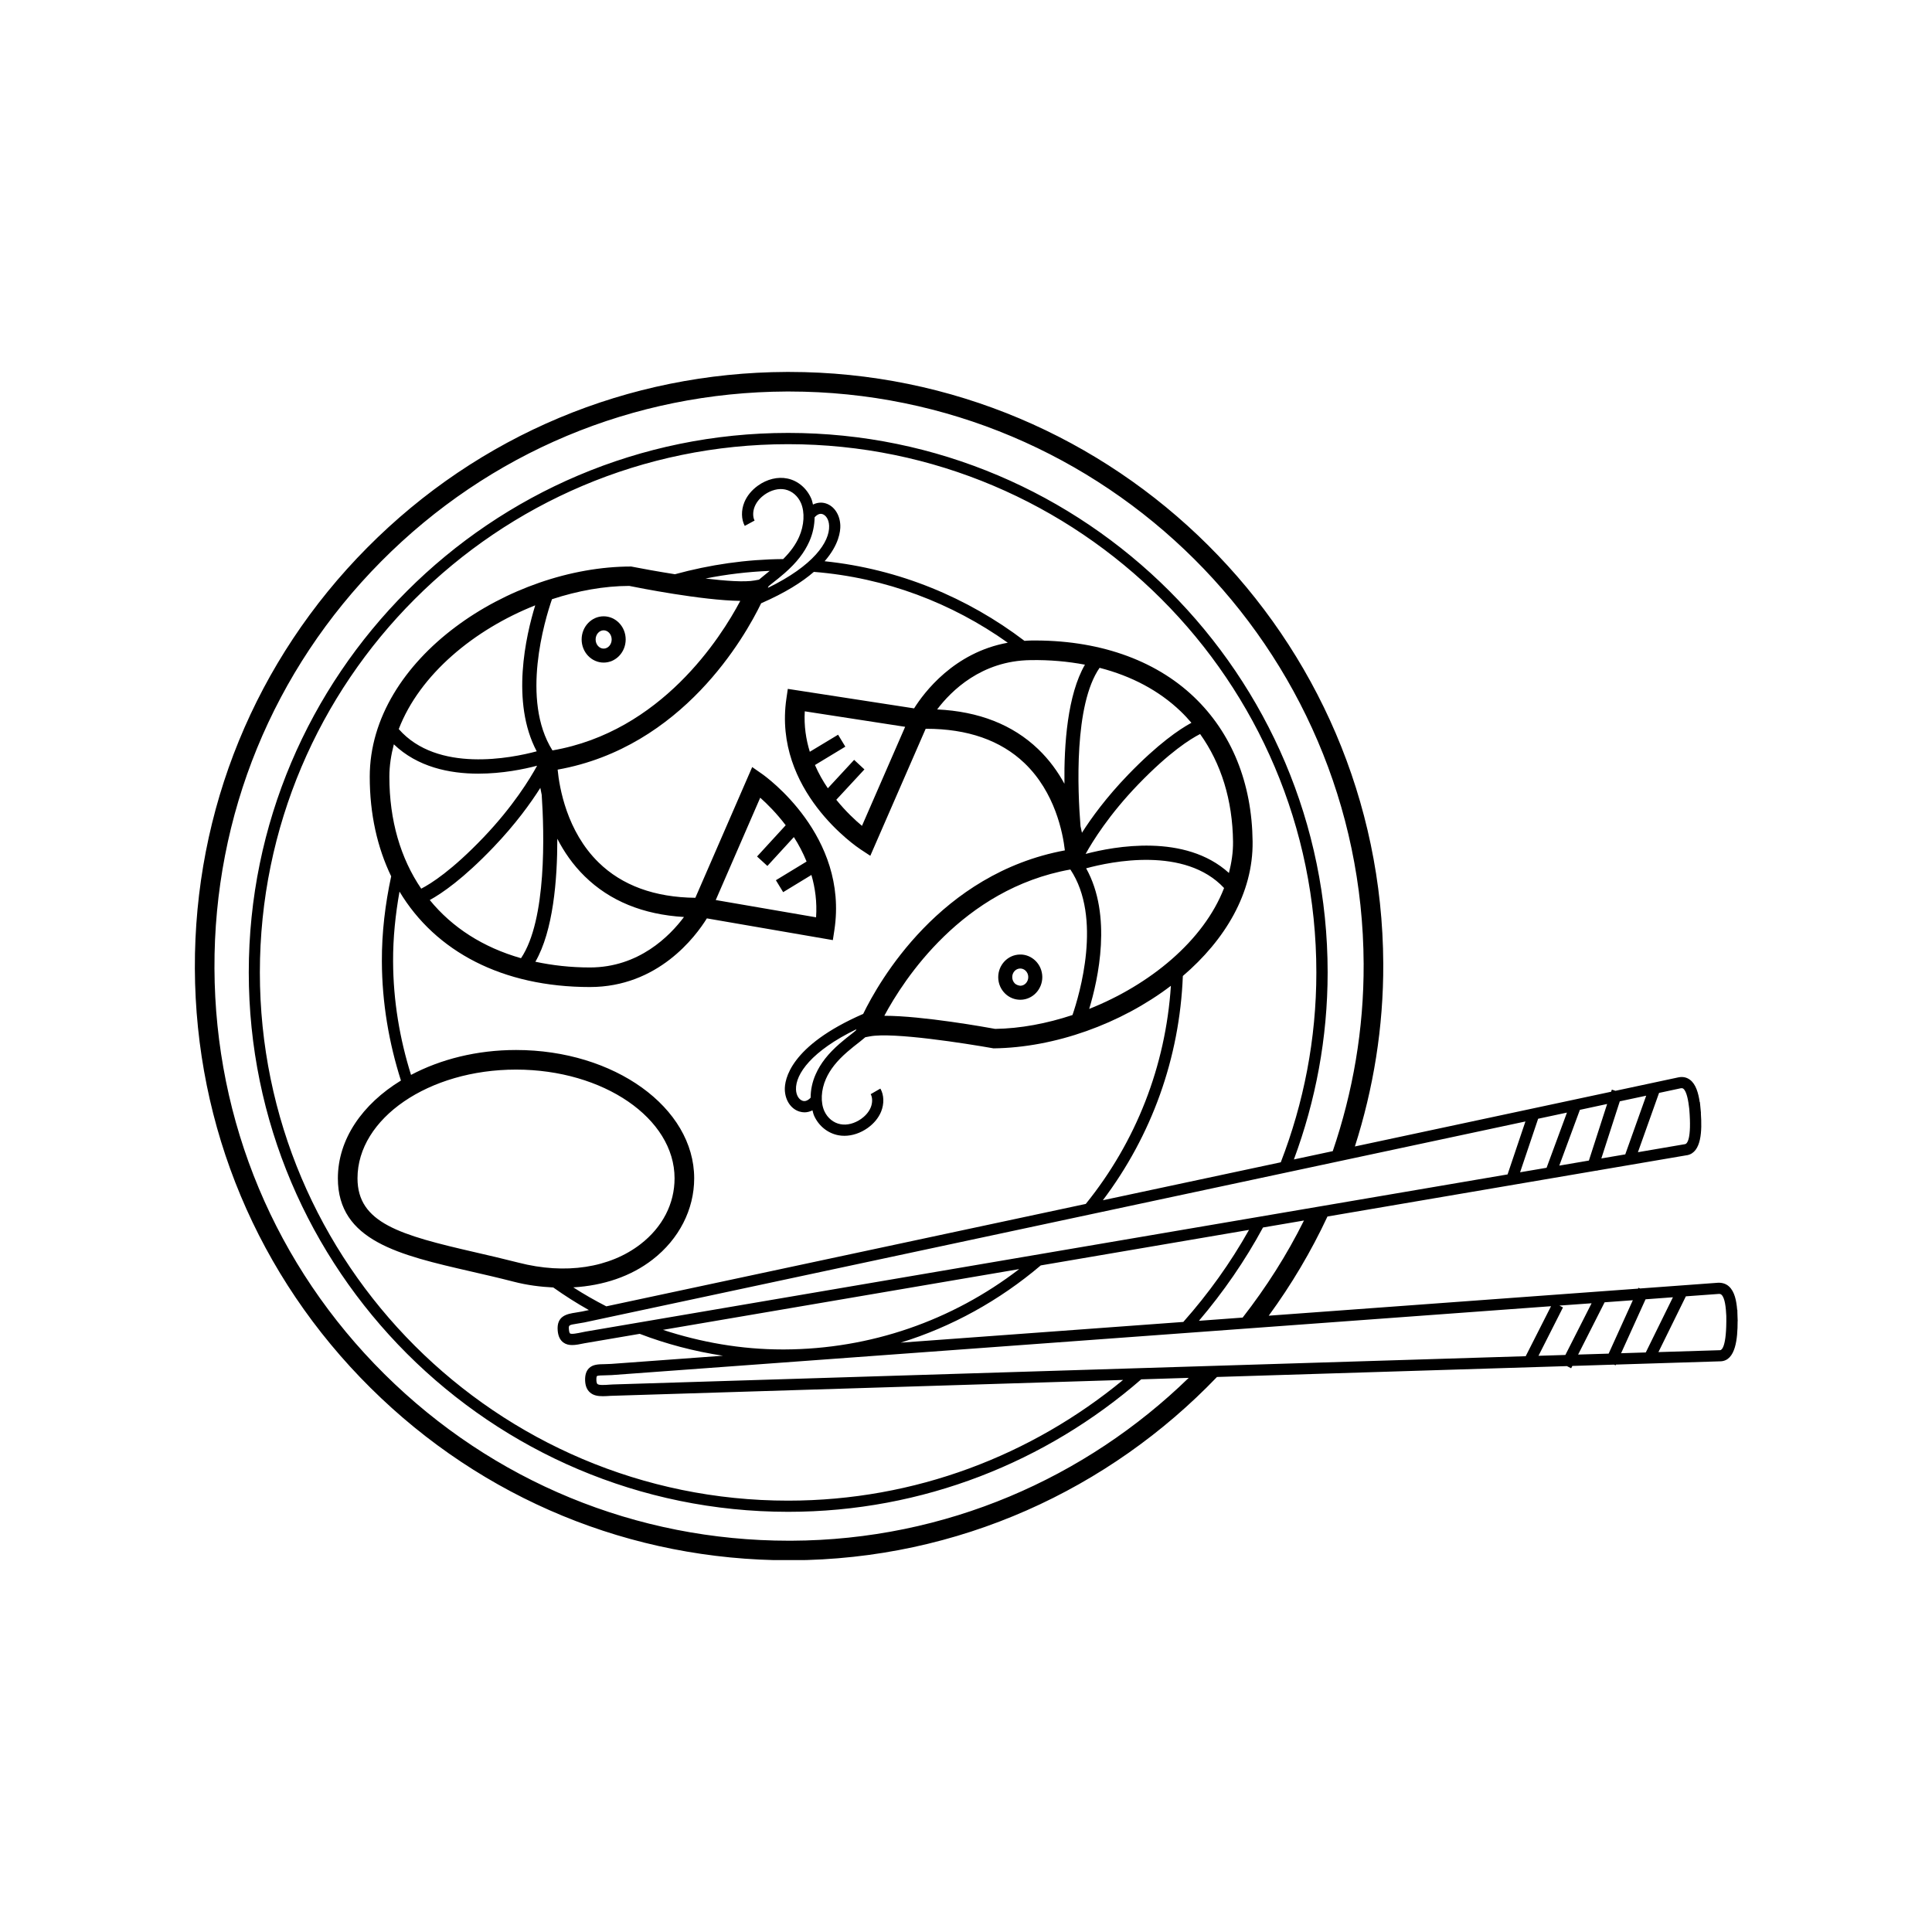 <svg xmlns="http://www.w3.org/2000/svg" xmlns:xlink="http://www.w3.org/1999/xlink" width="400" zoomAndPan="magnify" viewBox="0 0 300 300" height="400" preserveAspectRatio="xMidYMid meet" version="1.0"><defs><clipPath id="c6c13c284f"><path d="M 30 57.75 L 270 57.75 L 270 242.25 L 30 242.25 Z M 30 57.75 " clip-rule="nonzero"/></clipPath></defs><path fill="currentColor" d="M 93.734 100.715 C 93.051 100.715 92.488 100.078 92.488 99.297 C 92.488 98.516 93.051 97.875 93.734 97.875 C 94.418 97.875 94.98 98.516 94.98 99.297 C 94.98 100.078 94.422 100.715 93.734 100.715 Z M 93.734 95.699 C 91.848 95.699 90.316 97.312 90.316 99.293 C 90.316 101.277 91.848 102.887 93.734 102.887 C 95.621 102.887 97.156 101.277 97.156 99.293 C 97.156 97.312 95.621 95.699 93.734 95.699 " fill-opacity="1" fill-rule="nonzero"/><path fill="currentColor" d="M 158.41 150.391 C 158.414 150.391 158.418 150.391 158.426 150.391 C 158.734 150.391 159.031 150.512 159.262 150.738 C 159.52 150.992 159.664 151.332 159.668 151.711 C 159.676 152.449 159.125 153.059 158.438 153.066 C 158.211 153.043 157.824 152.945 157.59 152.719 C 157.332 152.461 157.184 152.117 157.18 151.742 C 157.168 151.008 157.723 150.398 158.41 150.391 Z M 158.422 155.242 C 158.438 155.242 158.449 155.242 158.465 155.242 C 160.348 155.223 161.863 153.625 161.848 151.691 C 161.832 150.734 161.457 149.844 160.781 149.184 C 160.125 148.547 159.258 148.195 158.387 148.219 C 156.5 148.238 154.984 149.836 155.004 151.773 C 155.016 152.73 155.395 153.617 156.07 154.277 C 156.707 154.898 157.543 155.242 158.422 155.242 " fill-opacity="1" fill-rule="nonzero"/><g clip-path="url(#c6c13c284f)"><path fill="currentColor" d="M 267.121 209.656 L 257.52 209.953 L 261.781 201.293 L 266.906 200.918 C 266.922 200.918 266.941 200.918 266.957 200.918 C 267.145 200.918 267.238 200.984 267.312 201.047 C 267.855 201.543 268 203.07 268.059 204.34 C 268.133 209.254 267.312 209.629 267.121 209.656 Z M 255.52 201.754 L 259.77 201.438 L 255.555 210.008 L 251.723 210.129 Z M 249.164 202.219 L 253.547 201.898 L 249.789 210.191 L 245.051 210.336 Z M 122.883 239.242 C 122.758 239.242 122.637 239.242 122.508 239.242 C 98.82 239.242 76.52 230.059 59.691 213.363 C 42.77 196.578 33.402 174.211 33.301 150.379 C 33.203 126.543 42.398 104.105 59.184 87.18 C 75.965 70.262 98.332 60.891 122.164 60.793 C 122.285 60.793 122.406 60.793 122.527 60.793 C 171.559 60.793 211.547 100.582 211.746 149.656 C 211.789 159.84 210.066 169.613 206.949 178.75 L 200.914 180.039 C 204.277 170.98 206.156 161.203 206.156 150.988 C 206.156 104.801 168.582 67.223 122.391 67.223 C 76.203 67.223 38.629 104.797 38.629 150.988 C 38.629 197.18 76.203 234.754 122.391 234.754 C 143.359 234.754 162.504 226.965 177.207 214.184 L 184.586 213.953 C 168.602 229.488 146.879 239.141 122.883 239.242 Z M 246.723 180.211 L 242.125 180.996 L 245.324 172.336 L 249.555 171.426 Z M 260.992 168.984 C 261.047 168.977 261.094 168.973 261.137 168.973 C 261.254 168.973 261.32 169.008 261.375 169.047 C 261.922 169.453 262.172 170.977 262.309 172.195 C 262.707 177 261.938 177.598 261.672 177.66 L 254.336 178.914 L 257.617 169.707 Z M 248.656 179.883 L 251.52 171.012 L 255.621 170.137 L 252.371 179.25 L 252.375 179.25 Z M 192.957 204.594 L 186.168 205.094 C 189.961 200.633 193.312 195.793 196.117 190.605 L 202.48 189.52 C 199.82 194.883 196.602 199.91 192.957 204.594 Z M 242.141 202.73 L 247.141 202.371 L 243.07 210.398 L 238.895 210.527 L 242.699 203.016 Z M 95.18 214.977 L 94.715 215.004 C 93.914 215.062 93.008 215.125 92.766 214.906 C 92.676 214.82 92.613 214.594 92.605 214.281 C 92.59 213.805 92.684 213.691 92.684 213.691 C 92.793 213.574 93.496 213.562 93.961 213.559 C 94.277 213.551 94.617 213.547 94.996 213.523 L 240.844 202.828 L 236.91 210.59 Z M 171.25 186.375 C 178.844 176.312 183.172 164.281 183.672 151.551 C 190.211 145.961 194.598 138.703 194.504 130.672 C 194.406 121.578 191.262 113.824 185.418 108.242 C 179.27 102.367 170.352 99.305 159.965 99.461 C 159.66 99.465 159.379 99.496 159.082 99.512 C 150.258 92.805 139.637 88.355 128.047 87.148 C 130.277 84.59 130.516 82.484 130.484 81.582 C 130.422 79.918 129.535 78.582 128.227 78.168 C 127.543 77.953 126.863 78.043 126.238 78.348 C 126.16 78.043 126.102 77.719 125.977 77.438 C 125.277 75.809 123.891 74.637 122.266 74.305 C 120.77 73.992 119.105 74.398 117.691 75.41 C 116.719 76.109 115.988 77 115.582 77.992 C 115.07 79.238 115.098 80.645 115.645 81.66 L 117.172 80.832 C 116.875 80.277 116.883 79.402 117.191 78.656 C 117.547 77.781 118.207 77.18 118.699 76.824 C 119.723 76.098 120.898 75.793 121.91 76.008 C 122.984 76.23 123.902 77.023 124.379 78.125 C 124.988 79.562 124.879 81.574 124.078 83.379 C 123.551 84.57 122.742 85.684 121.613 86.812 C 115.844 86.855 110.215 87.688 104.805 89.168 C 102.09 88.738 99.586 88.281 98.004 87.969 C 79.23 87.969 57.414 102.23 57.414 120.617 C 57.414 126.426 58.594 131.613 60.742 136.074 C 59.816 140.379 59.277 144.793 59.297 149.297 C 59.324 155.75 60.398 161.941 62.258 167.785 C 56.277 171.445 52.465 176.887 52.465 182.973 C 52.465 192.688 62.035 194.883 73.117 197.43 C 75.246 197.918 77.473 198.43 79.742 199.016 C 81.836 199.559 83.891 199.816 85.91 199.918 C 87.691 201.18 89.527 202.355 91.441 203.426 L 90.375 203.652 C 90.035 203.719 89.719 203.77 89.43 203.812 C 88.07 204.027 86.371 204.293 86.605 206.676 C 86.688 207.508 86.973 208.09 87.477 208.461 C 87.875 208.758 88.336 208.859 88.848 208.859 C 89.426 208.859 90.07 208.723 90.773 208.578 L 99.336 207.117 C 103.457 208.699 107.781 209.836 112.262 210.516 L 94.871 211.789 C 94.527 211.812 94.215 211.816 93.918 211.824 C 92.902 211.84 92.023 211.855 91.418 212.496 C 91.02 212.918 90.836 213.52 90.855 214.336 C 90.883 215.168 91.121 215.773 91.586 216.195 C 92.117 216.684 92.809 216.801 93.605 216.801 C 93.988 216.801 94.395 216.773 94.816 216.746 L 174.391 214.277 C 160.223 225.953 142.125 233.02 122.375 233.02 C 77.148 233.02 40.352 196.223 40.352 151 C 40.352 105.77 77.148 68.973 122.375 68.973 C 167.602 68.973 204.402 105.77 204.402 151 C 204.402 161.391 202.422 171.32 198.879 180.48 Z M 132.477 160.359 C 131.781 160.902 131.086 161.441 130.418 162.023 C 128.602 163.602 127.406 165.121 126.66 166.812 C 126.125 168.008 125.875 169.254 125.875 170.449 C 125.488 170.859 125.047 171.07 124.637 170.934 C 124.039 170.742 123.637 170.055 123.602 169.18 C 123.516 166.777 126.012 163.203 132.98 159.82 L 132.902 160.004 C 132.762 160.121 132.621 160.246 132.477 160.359 Z M 132.629 117.992 L 128.547 122.402 C 127.801 121.309 127.121 120.113 126.547 118.793 L 131.262 115.941 L 130.137 114.086 L 125.746 116.734 C 125.156 114.82 124.832 112.715 124.965 110.453 L 140.551 112.859 L 133.848 128.238 C 132.797 127.367 131.312 125.98 129.859 124.188 L 134.227 119.473 Z M 165.285 121.703 C 164.273 119.852 162.949 117.992 161.203 116.32 C 157.25 112.531 151.984 110.465 145.52 110.16 C 147.691 107.285 152.398 102.602 160.004 102.504 C 163.004 102.449 165.816 102.711 168.469 103.211 C 165.762 107.887 165.211 115.559 165.285 121.703 Z M 175.184 120.289 C 171.781 123.816 169.465 127.012 168.004 129.312 C 167.941 128.98 167.867 128.641 167.781 128.285 C 167.328 122.684 166.758 109.453 170.742 103.699 C 175.715 104.977 179.977 107.242 183.32 110.441 C 183.918 111.012 184.469 111.613 185.004 112.234 C 183.117 113.254 179.82 115.496 175.184 120.289 Z M 190.828 135.555 C 184.039 129.383 173.035 131.414 168.574 132.598 C 169.652 130.652 172.215 126.5 176.746 121.801 C 181.609 116.77 184.828 114.754 186.352 113.98 C 189.621 118.551 191.391 124.238 191.465 130.703 C 191.484 132.359 191.23 133.969 190.828 135.555 Z M 166.207 135.016 C 171.199 142.496 167.609 154.48 166.535 157.613 C 162.535 158.938 158.434 159.711 154.531 159.766 C 153.227 159.527 143.27 157.73 137.316 157.73 C 140.305 152.141 149.426 138.012 166.207 135.016 Z M 169.129 156.664 C 170.527 152.055 172.73 142.133 168.656 134.832 C 172.535 133.773 184 131.387 190.074 137.891 C 186.902 146.102 178.535 152.926 169.129 156.664 Z M 119.16 134.465 L 123.27 129.98 C 124.012 131.133 124.68 132.395 125.246 133.781 L 120.48 136.68 L 121.609 138.535 L 125.996 135.863 C 126.582 137.879 126.883 140.074 126.719 142.441 L 111.141 139.758 L 118.047 123.867 C 119.094 124.793 120.57 126.258 122.004 128.145 L 117.555 132.996 Z M 61.156 115.578 C 64.828 119.105 69.781 120.133 74.258 120.133 C 78.004 120.133 81.383 119.434 83.402 118.898 C 82.328 120.867 79.703 125.188 75.062 130.047 C 70.176 135.156 66.945 137.199 65.406 137.992 C 62.211 133.297 60.461 127.41 60.461 120.613 C 60.461 118.895 60.73 117.219 61.156 115.578 Z M 83.34 116.664 C 79.477 117.703 67.922 120.062 61.918 113.211 C 65.176 104.727 73.641 97.75 83.109 93.996 C 81.66 98.707 79.293 109.035 83.34 116.664 Z M 86.539 130.238 C 87.57 132.246 88.941 134.262 90.789 136.07 C 94.684 139.895 99.859 142.012 106.207 142.391 C 104.012 145.332 99.203 150.227 91.598 150.227 C 88.594 150.227 85.781 149.902 83.133 149.34 C 85.906 144.539 86.547 136.598 86.539 130.238 Z M 84.117 123.43 C 84.508 129.223 84.918 142.852 80.902 148.789 C 75.027 147.117 70.211 144.027 66.734 139.758 C 68.629 138.719 71.949 136.445 76.633 131.547 C 80.066 127.957 82.406 124.699 83.902 122.34 C 83.961 122.688 84.031 123.051 84.117 123.43 Z M 114.949 93.305 C 111.949 98.988 102.668 113.613 85.785 116.523 C 80.836 108.68 84.602 96.246 85.711 93.047 C 89.711 91.734 93.816 90.988 97.711 90.98 C 99.012 91.246 108.992 93.234 114.949 93.305 Z M 118.719 89.297 C 118.426 89.527 118.145 89.777 117.859 90.008 L 117.18 90.133 C 115.652 90.414 112.734 90.215 109.555 89.832 C 112.809 89.18 116.141 88.785 119.523 88.645 C 119.254 88.859 118.988 89.086 118.719 89.297 Z M 125.672 84.078 C 126.219 82.848 126.477 81.559 126.492 80.328 C 126.875 79.902 127.289 79.699 127.703 79.828 C 128.195 79.98 128.711 80.602 128.746 81.645 C 128.844 84.152 126.312 87.844 119.238 91.285 L 119.344 91.031 C 119.492 90.914 119.641 90.785 119.789 90.668 C 120.492 90.113 121.191 89.566 121.867 88.969 C 123.699 87.363 124.906 85.809 125.672 84.078 Z M 101.34 195.582 C 105.438 192.406 107.793 187.809 107.793 182.969 C 107.793 171.98 95.387 163.043 80.129 163.043 C 74.031 163.043 68.402 164.488 63.824 166.91 C 62.078 161.332 61.062 155.434 61.039 149.289 C 61.023 145.605 61.406 141.992 62.035 138.445 C 67.637 147.77 78.035 153.266 91.602 153.266 C 102.188 153.266 108.008 145.434 109.762 142.605 L 129.324 145.98 L 129.559 144.445 C 131.797 129.773 118.879 120.559 118.324 120.172 L 116.801 119.109 L 107.973 139.41 C 101.652 139.34 96.598 137.496 92.941 133.914 C 88.016 129.094 86.859 122.312 86.59 119.508 C 106.008 116.043 115.688 98.844 118.191 93.676 C 121.941 92.043 124.559 90.375 126.375 88.801 C 137.543 89.691 147.84 93.656 156.488 99.801 C 148.133 101.309 143.469 107.555 141.941 109.996 L 122.332 106.969 L 122.109 108.488 C 120.031 122.762 133.074 131.527 133.633 131.895 L 135.141 132.887 L 143.738 113.164 C 143.766 113.164 143.797 113.164 143.82 113.164 C 150.246 113.164 155.375 114.957 159.082 118.496 C 163.832 123.035 165.043 129.355 165.352 132.047 C 145.977 135.641 136.477 152.414 134.035 157.438 C 122.594 162.422 121.816 167.691 121.867 169.242 C 121.93 170.863 122.809 172.18 124.113 172.594 C 124.387 172.676 124.656 172.723 124.926 172.723 C 125.348 172.723 125.766 172.605 126.16 172.414 C 126.242 172.711 126.305 173.016 126.43 173.285 C 127.148 174.855 128.547 175.973 130.18 176.281 C 130.488 176.34 130.797 176.367 131.117 176.367 C 132.336 176.367 133.609 175.945 134.727 175.156 C 135.691 174.469 136.414 173.594 136.816 172.621 C 137.316 171.391 137.273 170.016 136.703 169.035 L 135.199 169.902 C 135.496 170.414 135.5 171.246 135.207 171.961 C 134.863 172.801 134.211 173.391 133.723 173.738 C 132.703 174.457 131.523 174.766 130.508 174.566 C 129.43 174.367 128.504 173.613 128.016 172.555 C 127.391 171.191 127.48 169.262 128.254 167.52 C 128.898 166.07 129.949 164.742 131.566 163.336 C 132.211 162.773 132.883 162.25 133.551 161.73 C 133.828 161.516 134.098 161.277 134.367 161.059 L 135.082 160.926 C 138.676 160.246 149.949 162.02 154.281 162.789 C 163.793 162.672 174.039 158.988 181.816 153.074 C 181 165.539 176.422 177.262 168.598 186.945 L 94.148 202.848 C 92.387 201.945 90.676 200.969 89.02 199.902 C 93.684 199.625 97.961 198.207 101.34 195.582 Z M 80.129 166.086 C 93.707 166.086 104.746 173.66 104.746 182.969 C 104.746 186.918 102.875 190.547 99.477 193.18 C 94.695 196.887 87.785 197.941 80.508 196.062 C 78.207 195.473 75.961 194.957 73.805 194.457 C 62.117 191.773 55.512 189.918 55.512 182.965 C 55.512 173.66 66.559 166.086 80.129 166.086 Z M 121.535 209.543 C 115.039 209.543 108.816 208.418 102.941 206.5 L 158.262 197.066 C 147.828 205.074 135.164 209.488 121.785 209.543 C 121.699 209.543 121.621 209.543 121.535 209.543 Z M 139.852 208.488 C 147.793 206.031 155.16 201.961 161.609 196.492 L 193.945 190.977 C 191.059 196.113 187.629 200.891 183.746 205.27 Z M 238.84 173.719 L 243.316 172.762 L 240.152 181.332 L 236.039 182.031 Z M 236.867 174.141 L 234.094 182.363 L 90.887 206.777 L 90.426 206.871 C 89.711 207.023 88.734 207.223 88.516 207.055 C 88.457 207.012 88.379 206.844 88.348 206.5 C 88.273 205.75 88.273 205.75 89.699 205.523 C 90.02 205.477 90.355 205.418 90.73 205.348 Z M 269.82 204.949 C 269.82 204.902 269.816 204.863 269.816 204.824 L 269.785 203.941 C 269.785 203.75 269.777 203.566 269.773 203.395 L 269.746 203.395 C 269.637 202 269.352 200.555 268.48 199.762 C 268.023 199.344 267.43 199.16 266.785 199.184 L 254.664 200.074 L 254.418 199.961 L 254.359 200.098 L 197.008 204.301 C 200.52 199.496 203.586 194.344 206.129 188.898 L 247.945 181.766 L 248.035 181.801 L 248.051 181.75 L 261.977 179.375 L 262.004 179.375 C 264.211 178.926 264.301 175.59 264.109 172.859 L 264.125 172.859 L 264.016 171.707 C 263.992 171.508 263.977 171.32 263.957 171.133 L 263.957 171.129 L 263.93 171.129 C 263.727 169.754 263.344 168.348 262.41 167.66 C 261.91 167.285 261.297 167.156 260.637 167.289 L 250.852 169.379 L 250.285 169.195 L 250.18 169.523 L 210.387 178.023 C 213.25 169.066 214.832 159.551 214.793 149.648 C 214.582 98.895 173.234 57.754 122.527 57.754 L 122.148 57.754 C 97.504 57.855 74.371 67.547 57.02 85.043 C 39.664 102.535 30.164 125.746 30.258 150.391 C 30.359 175.035 40.047 198.168 57.547 215.52 C 74.953 232.789 98.008 242.281 122.512 242.281 L 122.898 242.281 C 148.875 242.176 172.266 231.227 188.973 213.816 L 243.309 212.129 L 243.969 212.465 L 244.156 212.102 L 250.625 211.898 L 250.867 212.008 L 250.926 211.891 L 267.191 211.383 L 267.219 211.383 C 269.5 211.246 269.824 207.902 269.816 205.133 L 269.832 205.133 L 269.82 204.949 " fill-opacity="1" fill-rule="nonzero"/></g></svg>